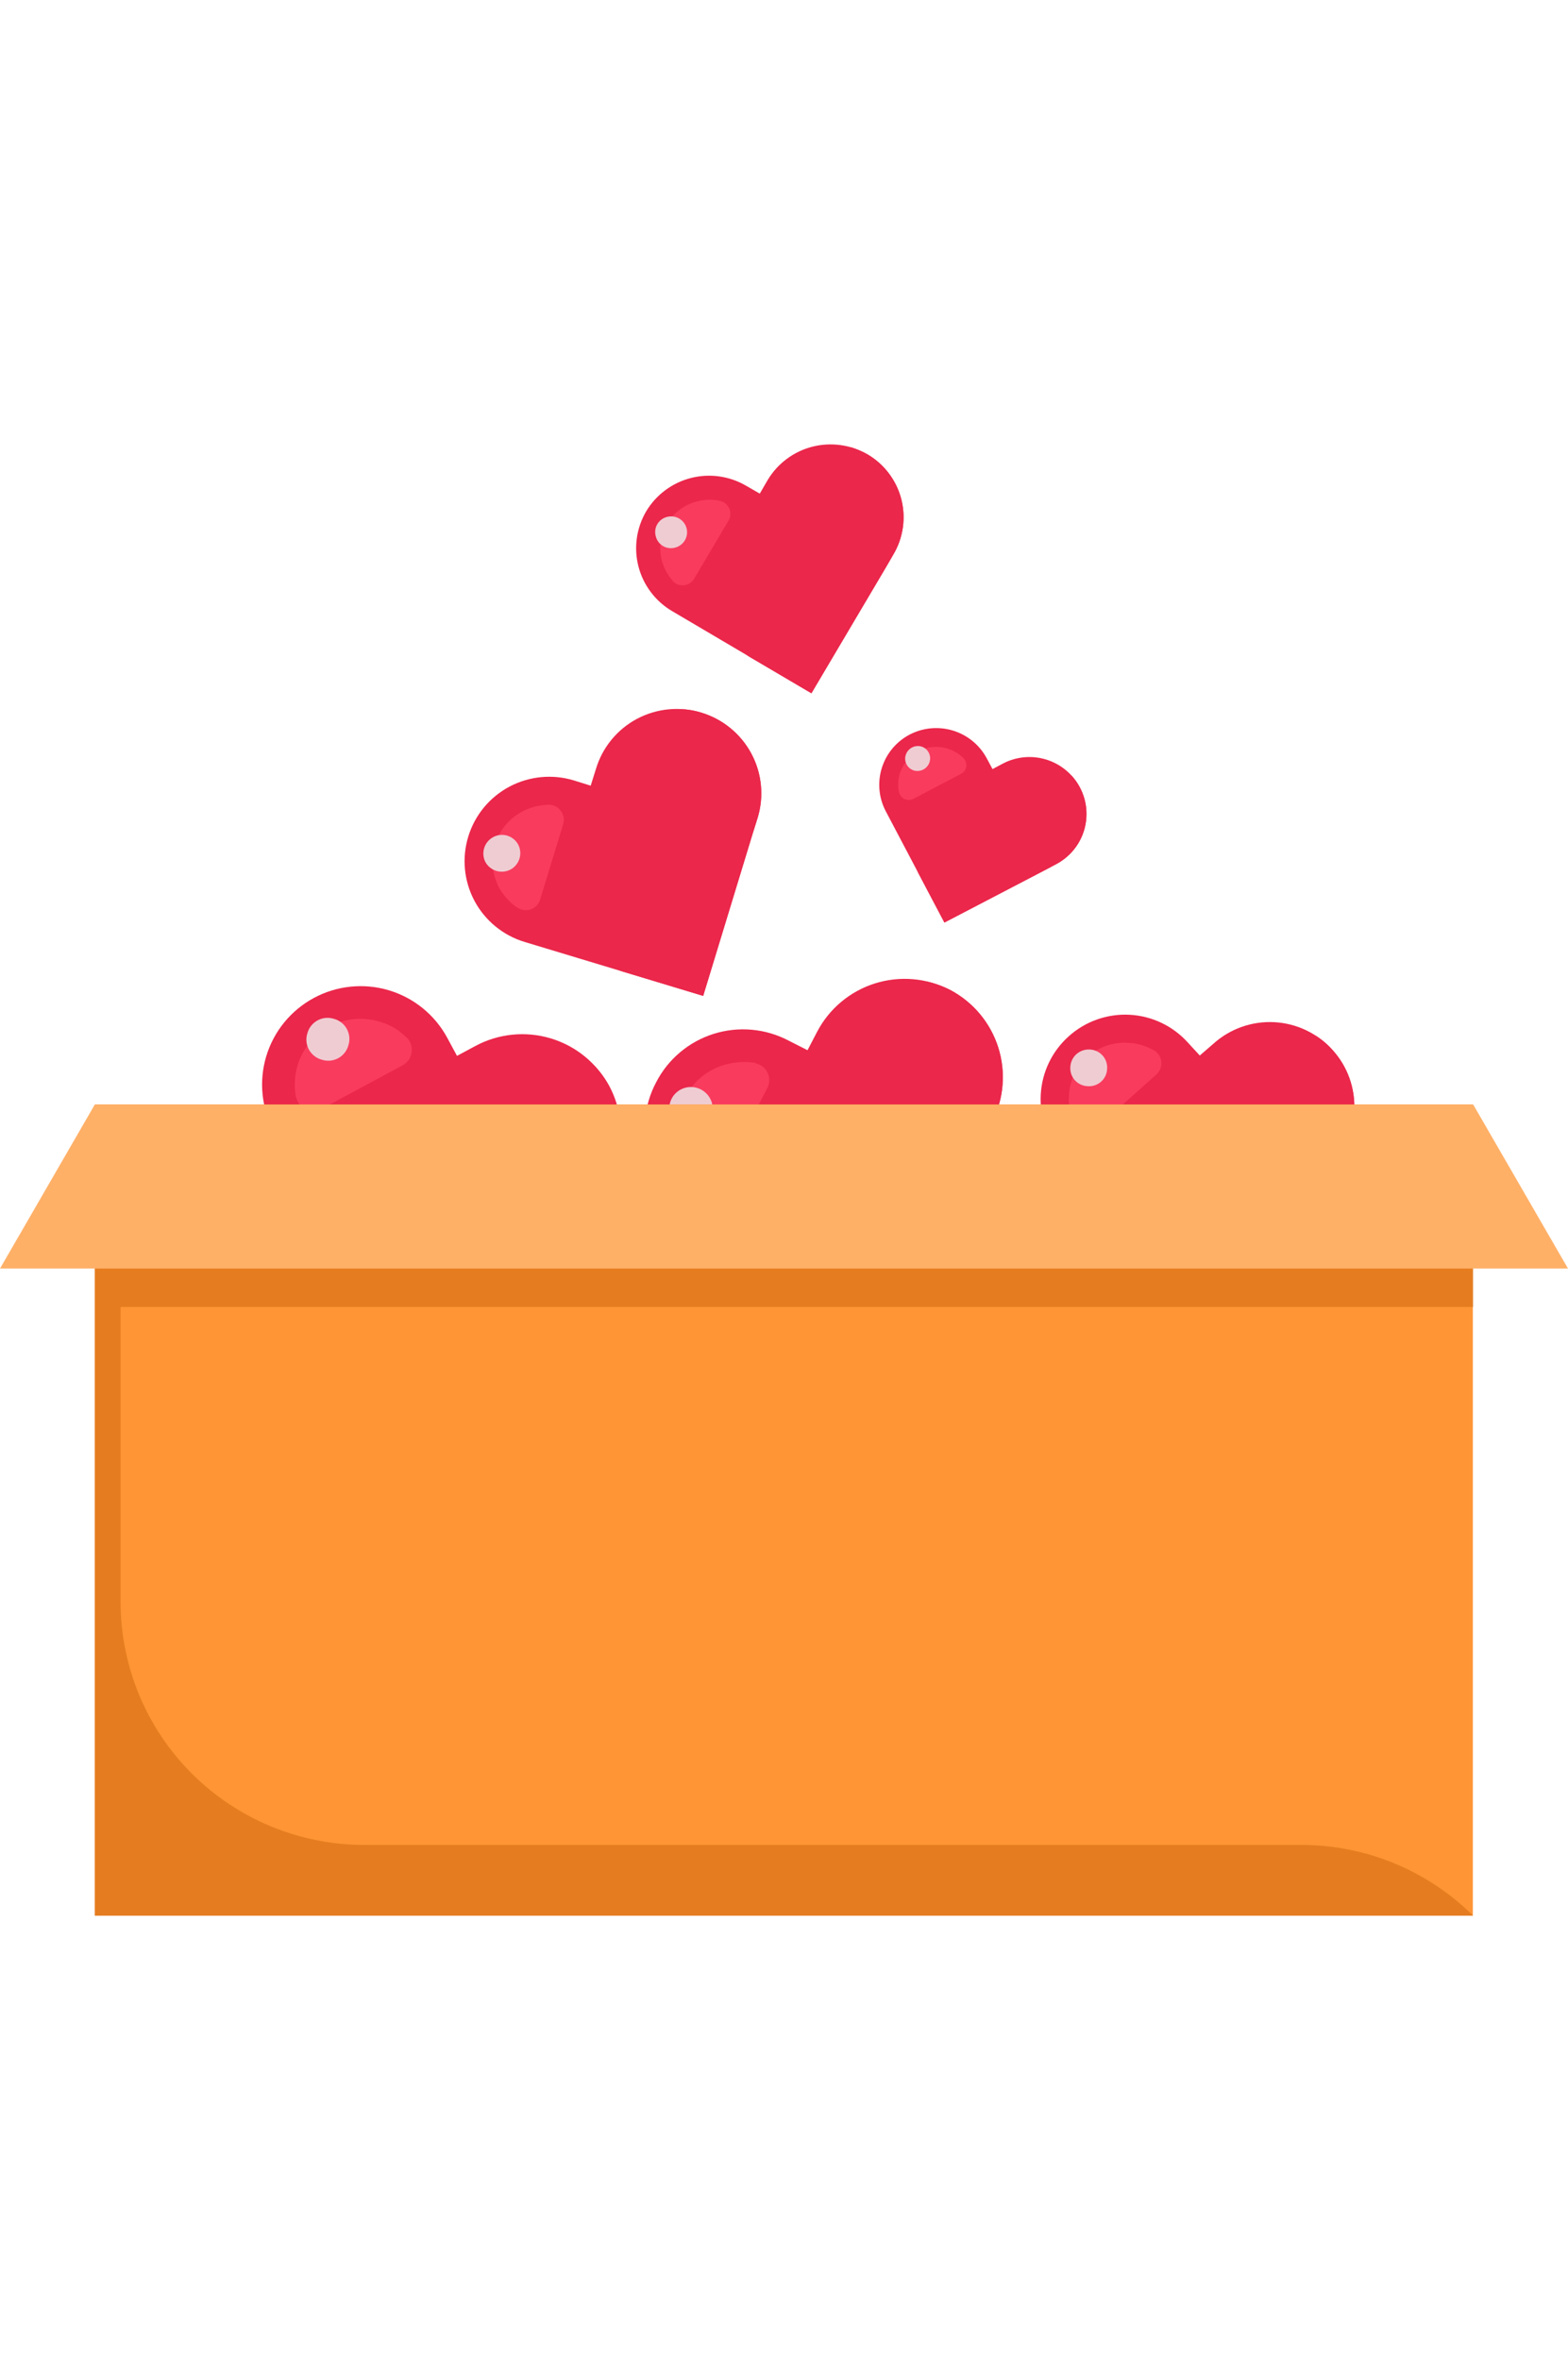 <svg width="113" height="170" viewBox="0 0 113 106" fill="none" xmlns="http://www.w3.org/2000/svg">
<g clip-path="url(#clip0_806_13801)">
<path d="M50.548 19.335C49.783 19.1 48.979 19.019 48.182 19.095C47.386 19.171 46.612 19.404 45.906 19.779C45.2 20.154 44.575 20.666 44.069 21.283C43.561 21.9 43.182 22.611 42.952 23.375L42.569 24.594L41.346 24.213C39.801 23.746 38.133 23.909 36.709 24.667C35.285 25.424 34.22 26.714 33.749 28.253C33.514 29.017 33.431 29.82 33.508 30.616C33.584 31.412 33.817 32.185 34.193 32.89C34.57 33.596 35.083 34.221 35.702 34.729C36.321 35.237 37.035 35.618 37.803 35.85L50.675 39.737L54.218 28.126L54.601 26.907C55.07 25.367 54.906 23.704 54.146 22.285C53.386 20.865 52.092 19.804 50.548 19.335Z" fill="#EB274B"/>
<path d="M50.548 19.335C50.044 19.177 49.521 19.091 48.993 19.081C50.136 19.782 51.013 20.84 51.488 22.09C51.963 23.341 52.009 24.713 51.618 25.992L51.236 27.237L48.661 35.621C48.533 36.044 48.323 36.437 48.042 36.778C47.761 37.119 47.415 37.402 47.024 37.61C46.633 37.817 46.206 37.946 45.765 37.989C45.324 38.031 44.879 37.986 44.456 37.857L50.675 39.737L54.218 28.126L54.601 26.907C55.069 25.367 54.906 23.705 54.146 22.285C53.386 20.865 52.092 19.804 50.548 19.335Z" fill="#EB274B"/>
<path d="M39.562 25.967C38.895 25.976 38.24 26.141 37.65 26.449C36.698 26.954 35.984 27.812 35.661 28.838C35.352 29.871 35.462 30.984 35.967 31.937C36.27 32.492 36.698 32.971 37.216 33.335L37.344 33.411C37.484 33.495 37.641 33.547 37.804 33.561C37.968 33.575 38.132 33.552 38.284 33.493C38.437 33.434 38.574 33.341 38.685 33.221C38.796 33.101 38.878 32.958 38.924 32.801L40.581 27.389C40.632 27.23 40.646 27.06 40.62 26.895C40.595 26.729 40.532 26.571 40.436 26.434C40.34 26.296 40.214 26.182 40.066 26.101C39.919 26.02 39.755 25.974 39.587 25.967H39.562Z" fill="#F93B5E"/>
<path d="M37.344 28.837C37.507 29.151 37.539 29.516 37.434 29.854C37.329 30.191 37.095 30.474 36.783 30.641C36.468 30.803 36.102 30.836 35.763 30.731C35.425 30.627 35.141 30.394 34.973 30.082C34.819 29.771 34.79 29.412 34.895 29.081C34.999 28.749 35.228 28.471 35.534 28.304C35.688 28.219 35.857 28.166 36.031 28.147C36.206 28.128 36.383 28.144 36.551 28.193C36.719 28.243 36.876 28.326 37.012 28.436C37.148 28.547 37.261 28.683 37.344 28.837Z" fill="#EFCCD2"/>
<path d="M96.023 43.625C95.489 43.032 94.842 42.551 94.121 42.209C93.399 41.866 92.616 41.669 91.818 41.629C91.02 41.589 90.222 41.706 89.469 41.975C88.716 42.243 88.025 42.657 87.433 43.193L86.464 44.031L85.598 43.091C85.063 42.499 84.416 42.018 83.695 41.675C82.973 41.333 82.191 41.136 81.392 41.096C80.594 41.055 79.796 41.173 79.043 41.441C78.291 41.71 77.599 42.123 77.007 42.659C75.809 43.735 75.089 45.241 75.003 46.846C74.917 48.451 75.472 50.024 76.548 51.222L85.572 61.181L94.621 53.051L95.59 52.212C96.185 51.678 96.668 51.031 97.012 50.309C97.356 49.588 97.554 48.806 97.594 48.008C97.635 47.211 97.516 46.413 97.247 45.66C96.977 44.908 96.561 44.217 96.023 43.625Z" fill="#EB274B"/>
<path d="M96.023 43.625C95.673 43.232 95.27 42.89 94.825 42.608C95.436 43.796 95.638 45.152 95.398 46.466C95.159 47.779 94.491 48.977 93.5 49.875L92.531 50.739L85.98 56.633C85.653 56.929 85.27 57.157 84.855 57.305C84.438 57.452 83.997 57.516 83.556 57.493C83.115 57.469 82.683 57.358 82.286 57.167C81.888 56.976 81.532 56.708 81.239 56.379L85.572 61.181L94.621 53.051L95.59 52.212C96.185 51.678 96.668 51.031 97.012 50.309C97.356 49.588 97.554 48.806 97.594 48.008C97.635 47.211 97.516 46.413 97.247 45.66C96.977 44.908 96.562 44.217 96.023 43.625Z" fill="#EB274B"/>
<path d="M83.176 43.675C82.604 43.335 81.955 43.142 81.29 43.117C80.758 43.084 80.225 43.157 79.722 43.332C79.219 43.506 78.755 43.779 78.358 44.133C77.959 44.49 77.636 44.924 77.408 45.409C77.18 45.893 77.052 46.418 77.033 46.953C76.987 47.581 77.101 48.21 77.364 48.782C77.364 48.833 77.389 48.859 77.415 48.91C77.492 49.055 77.602 49.181 77.735 49.278C77.869 49.374 78.024 49.438 78.187 49.465C78.35 49.492 78.516 49.482 78.674 49.434C78.832 49.386 78.977 49.302 79.097 49.189L83.329 45.403C83.454 45.292 83.552 45.153 83.615 44.998C83.678 44.843 83.704 44.675 83.692 44.508C83.68 44.341 83.629 44.179 83.544 44.035C83.459 43.891 83.342 43.767 83.201 43.675H83.176Z" fill="#F93B5E"/>
<path d="M79.786 44.997C79.779 45.171 79.738 45.343 79.663 45.501C79.588 45.66 79.482 45.801 79.351 45.917C79.22 46.034 79.067 46.122 78.901 46.178C78.734 46.234 78.559 46.255 78.384 46.242C78.208 46.235 78.036 46.194 77.877 46.119C77.719 46.045 77.577 45.939 77.46 45.809C77.343 45.678 77.254 45.525 77.198 45.36C77.142 45.194 77.121 45.019 77.135 44.844C77.144 44.671 77.189 44.501 77.264 44.344C77.34 44.187 77.446 44.047 77.576 43.932C77.707 43.816 77.859 43.727 78.023 43.67C78.188 43.613 78.362 43.589 78.537 43.599C78.712 43.606 78.884 43.647 79.043 43.722C79.202 43.796 79.344 43.902 79.46 44.032C79.577 44.163 79.666 44.316 79.722 44.481C79.778 44.647 79.8 44.822 79.786 44.997Z" fill="#EFCCD2"/>
<path d="M43.895 46.216C42.999 44.562 41.48 43.33 39.673 42.792C37.867 42.254 35.919 42.453 34.259 43.345L32.934 44.057L32.22 42.735C31.777 41.919 31.177 41.199 30.453 40.614C29.73 40.029 28.899 39.592 28.007 39.328C27.114 39.064 26.178 38.977 25.252 39.074C24.326 39.17 23.428 39.447 22.61 39.89C20.957 40.783 19.726 42.292 19.187 44.087C18.647 45.882 18.842 47.816 19.73 49.468L27.198 63.239L39.689 56.506L41.014 55.795C42.667 54.902 43.898 53.393 44.438 51.598C44.977 49.803 44.782 47.868 43.895 46.216Z" fill="#EB274B"/>
<path d="M43.895 46.216C43.603 45.675 43.234 45.178 42.799 44.743C43.167 46.258 43.022 47.853 42.385 49.278C41.749 50.703 40.657 51.877 39.281 52.619L37.956 53.33L28.932 58.183C28.479 58.432 27.981 58.589 27.467 58.645C26.953 58.701 26.433 58.654 25.937 58.507C25.441 58.361 24.98 58.117 24.579 57.791C24.179 57.465 23.847 57.063 23.604 56.608L27.198 63.239L39.689 56.506L41.014 55.795C42.667 54.902 43.898 53.393 44.438 51.598C44.978 49.803 44.782 47.868 43.895 46.216Z" fill="#EB274B"/>
<path d="M29.314 42.761C28.778 42.202 28.099 41.798 27.352 41.592C26.755 41.41 26.127 41.347 25.506 41.408C24.885 41.469 24.282 41.653 23.732 41.948C23.18 42.242 22.693 42.643 22.299 43.127C21.905 43.611 21.612 44.169 21.438 44.768C21.23 45.477 21.186 46.225 21.31 46.953L21.361 47.106C21.41 47.291 21.501 47.463 21.627 47.608C21.753 47.753 21.912 47.866 22.089 47.94C22.267 48.014 22.459 48.046 22.651 48.033C22.843 48.021 23.03 47.964 23.197 47.868L29.008 44.743C29.18 44.651 29.328 44.521 29.441 44.363C29.554 44.206 29.63 44.024 29.662 43.833C29.694 43.642 29.681 43.445 29.626 43.26C29.57 43.074 29.472 42.903 29.34 42.761H29.314Z" fill="#F93B5E"/>
<path d="M25.108 43.294C25.056 43.491 24.964 43.674 24.838 43.834C24.712 43.994 24.555 44.126 24.377 44.224C24.198 44.321 24.001 44.381 23.798 44.401C23.595 44.42 23.391 44.398 23.197 44.336C23 44.284 22.816 44.192 22.655 44.067C22.495 43.941 22.362 43.785 22.264 43.607C22.166 43.428 22.106 43.232 22.087 43.03C22.067 42.828 22.089 42.624 22.151 42.431C22.204 42.234 22.296 42.051 22.422 41.891C22.547 41.731 22.704 41.599 22.883 41.501C23.062 41.404 23.259 41.343 23.462 41.324C23.665 41.305 23.869 41.327 24.063 41.389C24.26 41.441 24.444 41.533 24.605 41.658C24.765 41.783 24.898 41.94 24.996 42.118C25.093 42.296 25.154 42.493 25.173 42.695C25.192 42.897 25.171 43.101 25.108 43.294Z" fill="#EFCCD2"/>
<path d="M68.468 39.305C66.795 38.44 64.845 38.273 63.048 38.84C61.251 39.407 59.753 40.662 58.883 42.329L58.195 43.65L56.844 42.964C56.02 42.529 55.118 42.261 54.19 42.176C53.261 42.091 52.325 42.191 51.435 42.47C50.546 42.749 49.721 43.201 49.009 43.801C48.296 44.4 47.71 45.135 47.285 45.962C46.848 46.783 46.579 47.683 46.494 48.608C46.409 49.534 46.509 50.467 46.789 51.353C47.069 52.24 47.523 53.062 48.124 53.772C48.726 54.482 49.463 55.066 50.293 55.49L64.211 62.731L70.762 50.18L71.476 48.859C72.339 47.193 72.507 45.254 71.944 43.465C71.38 41.676 70.131 40.181 68.468 39.305Z" fill="#EB274B"/>
<path d="M68.468 39.305C67.918 39.031 67.335 38.826 66.734 38.696C67.889 39.746 68.663 41.149 68.935 42.684C69.207 44.218 68.962 45.8 68.238 47.182L67.55 48.503L62.783 57.599C62.3 58.512 61.475 59.199 60.486 59.508C59.498 59.817 58.427 59.725 57.507 59.25L64.211 62.731L70.762 50.18L71.476 48.858C72.339 47.192 72.507 45.254 71.943 43.465C71.38 41.676 70.131 40.181 68.468 39.305Z" fill="#EB274B"/>
<path d="M54.448 44.565C53.682 44.437 52.896 44.489 52.154 44.717C51.56 44.899 51.008 45.197 50.531 45.594C50.053 45.991 49.661 46.479 49.376 47.029C49.084 47.579 48.904 48.181 48.847 48.8C48.79 49.419 48.857 50.044 49.044 50.637C49.264 51.343 49.649 51.987 50.166 52.517L50.293 52.644C50.439 52.764 50.609 52.851 50.793 52.897C50.976 52.943 51.167 52.948 51.352 52.912C51.538 52.875 51.713 52.798 51.865 52.686C52.017 52.574 52.142 52.429 52.23 52.263L55.289 46.394C55.38 46.224 55.431 46.035 55.436 45.842C55.441 45.649 55.402 45.458 55.32 45.283C55.239 45.108 55.117 44.954 54.966 44.834C54.815 44.714 54.637 44.63 54.448 44.59V44.565Z" fill="#F93B5E"/>
<path d="M51.287 47.385C51.407 47.776 51.367 48.198 51.176 48.56C50.985 48.921 50.659 49.193 50.268 49.316C50.074 49.383 49.868 49.411 49.663 49.397C49.458 49.383 49.258 49.328 49.075 49.236C48.892 49.143 48.73 49.015 48.597 48.859C48.465 48.702 48.365 48.521 48.305 48.325C48.242 48.13 48.218 47.924 48.235 47.72C48.252 47.516 48.31 47.317 48.405 47.135C48.5 46.953 48.63 46.791 48.788 46.66C48.946 46.528 49.128 46.429 49.325 46.369C49.72 46.249 50.147 46.288 50.514 46.478C50.881 46.668 51.158 46.993 51.287 47.385Z" fill="#EFCCD2"/>
<path d="M62.529 0.737C61.325 0.032 59.889 -0.169 58.537 0.178C57.185 0.526 56.026 1.394 55.315 2.592L54.754 3.557L53.785 2.998C52.584 2.291 51.151 2.086 49.8 2.429C48.448 2.772 47.287 3.634 46.571 4.827C45.864 6.027 45.663 7.458 46.011 8.806C46.36 10.154 47.231 11.309 48.432 12.018L58.476 17.938L63.829 8.893L64.389 7.927C65.097 6.727 65.298 5.296 64.95 3.949C64.601 2.601 63.73 1.446 62.529 0.737Z" fill="#EB274B"/>
<path d="M62.529 0.737C62.132 0.517 61.713 0.338 61.279 0.203C62.094 1.029 62.611 2.1 62.749 3.249C62.887 4.399 62.639 5.561 62.044 6.555L61.483 7.521L57.609 14.05C57.419 14.382 57.165 14.672 56.861 14.904C56.557 15.136 56.21 15.306 55.84 15.403C55.47 15.5 55.084 15.523 54.705 15.469C54.326 15.416 53.961 15.288 53.632 15.092L58.475 17.938L63.829 8.893L64.389 7.927C65.097 6.727 65.298 5.297 64.95 3.949C64.601 2.601 63.73 1.446 62.529 0.737Z" fill="#EB274B"/>
<path d="M51.95 4.091C51.387 3.959 50.8 3.968 50.242 4.116C49.336 4.344 48.558 4.919 48.075 5.717C47.838 6.114 47.682 6.555 47.617 7.013C47.551 7.47 47.577 7.937 47.693 8.384C47.839 8.909 48.1 9.395 48.458 9.807L48.534 9.909C48.639 10.005 48.764 10.077 48.9 10.119C49.036 10.162 49.18 10.173 49.321 10.154C49.462 10.134 49.598 10.084 49.717 10.007C49.837 9.929 49.938 9.826 50.013 9.706L52.511 5.488C52.582 5.362 52.624 5.222 52.633 5.078C52.643 4.934 52.62 4.789 52.566 4.655C52.512 4.521 52.429 4.401 52.322 4.303C52.216 4.205 52.088 4.133 51.95 4.091Z" fill="#F93B5E"/>
<path d="M49.477 6.047C49.555 6.34 49.513 6.652 49.36 6.914C49.207 7.176 48.956 7.367 48.662 7.444C48.516 7.486 48.363 7.498 48.213 7.48C48.062 7.461 47.917 7.413 47.786 7.337C47.655 7.261 47.541 7.159 47.45 7.038C47.36 6.917 47.295 6.778 47.26 6.631C47.218 6.486 47.206 6.334 47.224 6.184C47.243 6.034 47.291 5.889 47.368 5.759C47.444 5.628 47.546 5.514 47.668 5.424C47.789 5.334 47.928 5.269 48.075 5.234C48.369 5.157 48.682 5.199 48.945 5.351C49.208 5.504 49.4 5.754 49.477 6.047Z" fill="#EFCCD2"/>
<path d="M77.823 24.721C77.318 23.762 76.452 23.042 75.415 22.718C74.379 22.394 73.255 22.493 72.291 22.994L71.527 23.4L71.119 22.638C70.609 21.677 69.739 20.956 68.698 20.632C67.657 20.309 66.529 20.409 65.562 20.91C64.599 21.413 63.877 22.276 63.552 23.31C63.227 24.343 63.326 25.463 63.828 26.424L68.06 34.453L75.325 30.667L76.09 30.26C76.569 30.011 76.995 29.67 77.342 29.256C77.689 28.843 77.951 28.365 78.112 27.85C78.273 27.335 78.33 26.794 78.281 26.257C78.231 25.72 78.076 25.198 77.823 24.721Z" fill="#EB274B"/>
<path d="M77.823 24.721C77.657 24.408 77.452 24.118 77.211 23.858C77.412 24.739 77.317 25.663 76.939 26.485C76.561 27.306 75.922 27.982 75.121 28.406L74.356 28.787L69.08 31.531C68.549 31.809 67.929 31.866 67.356 31.69C66.782 31.514 66.302 31.119 66.021 30.591L68.06 34.453L75.325 30.667L76.09 30.26C76.569 30.011 76.995 29.67 77.342 29.257C77.689 28.843 77.951 28.365 78.112 27.85C78.273 27.335 78.33 26.794 78.281 26.257C78.231 25.72 78.076 25.198 77.823 24.721Z" fill="#EB274B"/>
<path d="M69.437 22.613C69.116 22.294 68.722 22.059 68.29 21.927C67.947 21.817 67.585 21.777 67.227 21.807C66.868 21.838 66.519 21.939 66.199 22.105C65.563 22.45 65.081 23.021 64.848 23.705C64.722 24.117 64.696 24.552 64.772 24.976C64.771 25.011 64.78 25.046 64.797 25.077C64.823 25.185 64.873 25.285 64.943 25.369C65.014 25.454 65.104 25.522 65.205 25.566C65.307 25.61 65.417 25.631 65.528 25.625C65.638 25.62 65.746 25.589 65.842 25.535L69.233 23.756C69.336 23.707 69.426 23.635 69.495 23.545C69.565 23.454 69.611 23.349 69.631 23.237C69.651 23.125 69.644 23.01 69.61 22.901C69.576 22.793 69.517 22.694 69.437 22.613Z" fill="#F93B5E"/>
<path d="M66.989 22.892C66.919 23.119 66.762 23.31 66.552 23.424C66.343 23.537 66.098 23.566 65.868 23.502C65.752 23.467 65.645 23.41 65.553 23.333C65.461 23.256 65.385 23.162 65.33 23.055C65.275 22.948 65.243 22.831 65.234 22.712C65.226 22.592 65.242 22.472 65.281 22.359C65.358 22.136 65.516 21.952 65.725 21.843C65.934 21.734 66.177 21.709 66.403 21.774C66.516 21.809 66.62 21.865 66.71 21.941C66.8 22.016 66.875 22.108 66.93 22.212C66.984 22.316 67.017 22.429 67.028 22.546C67.038 22.663 67.025 22.78 66.989 22.892Z" fill="#EFCCD2"/>
<path d="M106.143 47.563H6.832V105.99H106.143V47.563Z" fill="#FF9535"/>
<path opacity="0.4" d="M106.169 62.147V47.588H6.832V106H106.169C104.537 104.378 102.602 103.091 100.471 102.215C98.341 101.339 96.059 100.89 93.755 100.893H26.23C21.576 100.886 17.116 99.039 13.827 95.757C10.539 92.475 8.692 88.026 8.692 83.387V62.147H106.169Z" fill="#BF5C02"/>
<path d="M113 59.377H0L6.831 47.563H106.169L113 59.377Z" fill="#FFB067"/>
</g>
<defs>
<clipPath id="clip0_806_13801">
<rect width="113" height="106" fill="white"/>
</clipPath>
</defs>
</svg>
